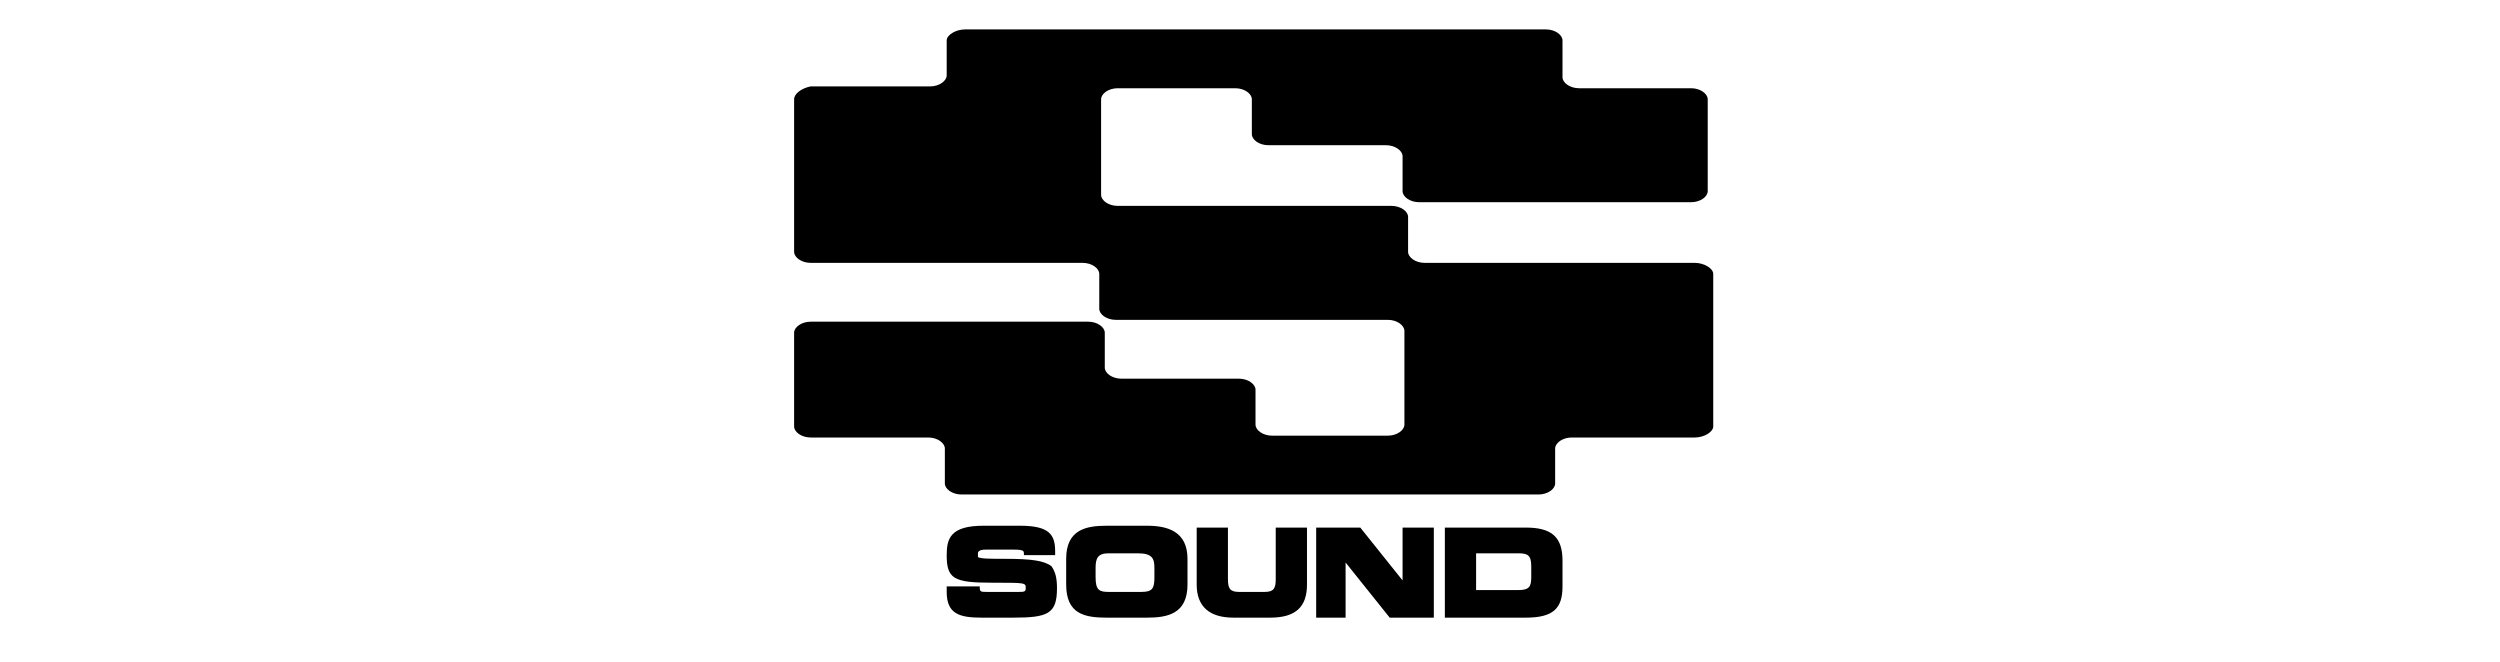 <svg width="170" height="45" viewBox="0 0 170 45" fill="none" xmlns="http://www.w3.org/2000/svg">
<path d="M107.375 6C106.75 6 106.25 5.625 106.25 5.25V2.75C106.25 2.375 105.75 2 105.125 2H65.625C65 2 64.375 2.375 64.375 2.75V5.125C64.375 5.5 63.875 5.875 63.25 5.875H55.125C54.5 6 54 6.375 54 6.75V17.125C54 17.5 54.5 17.875 55.125 17.875H73.625C74.25 17.875 74.75 18.25 74.75 18.625V21C74.75 21.375 75.25 21.75 75.875 21.75H94.375C95 21.75 95.5 22.125 95.5 22.5V28.875C95.5 29.25 95 29.625 94.375 29.625H86.5C85.875 29.625 85.375 29.25 85.375 28.875V26.5C85.375 26.125 84.875 25.75 84.25 25.75H76.25C75.625 25.75 75.125 25.375 75.125 25V22.625C75.125 22.25 74.625 21.875 74 21.875H55.125C54.5 21.875 54 22.25 54 22.625V29C54 29.375 54.5 29.75 55.125 29.75H63.125C63.75 29.75 64.25 30.125 64.25 30.5V32.875C64.25 33.25 64.75 33.625 65.375 33.625H104.625C105.25 33.625 105.75 33.25 105.75 32.875V30.5C105.75 30.125 106.25 29.75 106.875 29.75H115.25C115.875 29.75 116.5 29.375 116.5 29V18.625C116.5 18.25 115.875 17.875 115.25 17.875H96.875C96.25 17.875 95.75 17.5 95.75 17.125V14.75C95.75 14.375 95.25 14 94.625 14H76C75.375 14 74.875 13.625 74.875 13.25V6.75C74.875 6.375 75.375 6 76 6H84C84.625 6 85.125 6.375 85.125 6.75V9.125C85.125 9.5 85.625 9.875 86.25 9.875H94.25C94.875 9.875 95.375 10.25 95.375 10.625V13C95.375 13.375 95.875 13.75 96.5 13.75H115C115.625 13.75 116.125 13.375 116.125 13V6.75C116.125 6.375 115.625 6 115 6H107.375ZM78 35.75H75.25C73.875 35.75 72.5 36 72.5 38V39.75C72.5 41.75 73.75 42 75.25 42H78C79.375 42 80.75 41.75 80.75 39.75V38C80.75 36.125 79.375 35.75 78 35.75ZM78.5 38.625V39.25C78.5 40 78.375 40.25 77.625 40.25H75.375C74.75 40.25 74.5 40.125 74.5 39.25V38.625C74.5 38 74.625 37.625 75.375 37.625H77.375C78.375 37.625 78.5 38 78.5 38.625ZM86.75 39.375C86.75 40 86.625 40.25 86 40.25H84.25C83.625 40.25 83.5 40 83.5 39.375V35.875H81.375V39.75C81.375 41.25 82.25 42 83.875 42H86.375C88.125 42 88.875 41.25 88.875 39.75V35.875H86.75V39.375ZM95.5 39.625L92.5 35.875H89.5V42H91.5V38.25L94.5 42H97.5V35.875H95.375V39.625H95.5ZM103.75 35.875H98.25V42H103.75C105.625 42 106.25 41.375 106.25 39.875V38.125C106.25 36.5 105.5 35.875 103.75 35.875ZM100.375 37.625H103.25C103.875 37.625 104.125 37.75 104.125 38.5V39.25C104.125 39.875 104 40.125 103.25 40.125H100.375V37.625ZM68.375 38C67.375 38 66.625 38 66.5 37.875V37.625C66.5 37.5 66.625 37.375 67 37.375H69C69.625 37.375 69.625 37.5 69.625 37.625V37.75H71.75V37.5C71.75 36.375 71.375 35.75 69.375 35.75H66.875C64.625 35.75 64.375 36.625 64.375 37.75C64.375 39.375 64.875 39.625 67.5 39.625C69.75 39.625 69.75 39.625 69.75 40C69.75 40.25 69.625 40.25 69.25 40.25H67.125C66.75 40.25 66.625 40.25 66.625 40V39.875H64.375V40.25C64.375 41.75 65.25 42 66.75 42H68.875C71.25 42 71.875 41.75 71.875 40C71.875 39.25 71.75 38.875 71.5 38.5C71 38.125 70.125 38 68.375 38Z" fill="black"/>
</svg>
